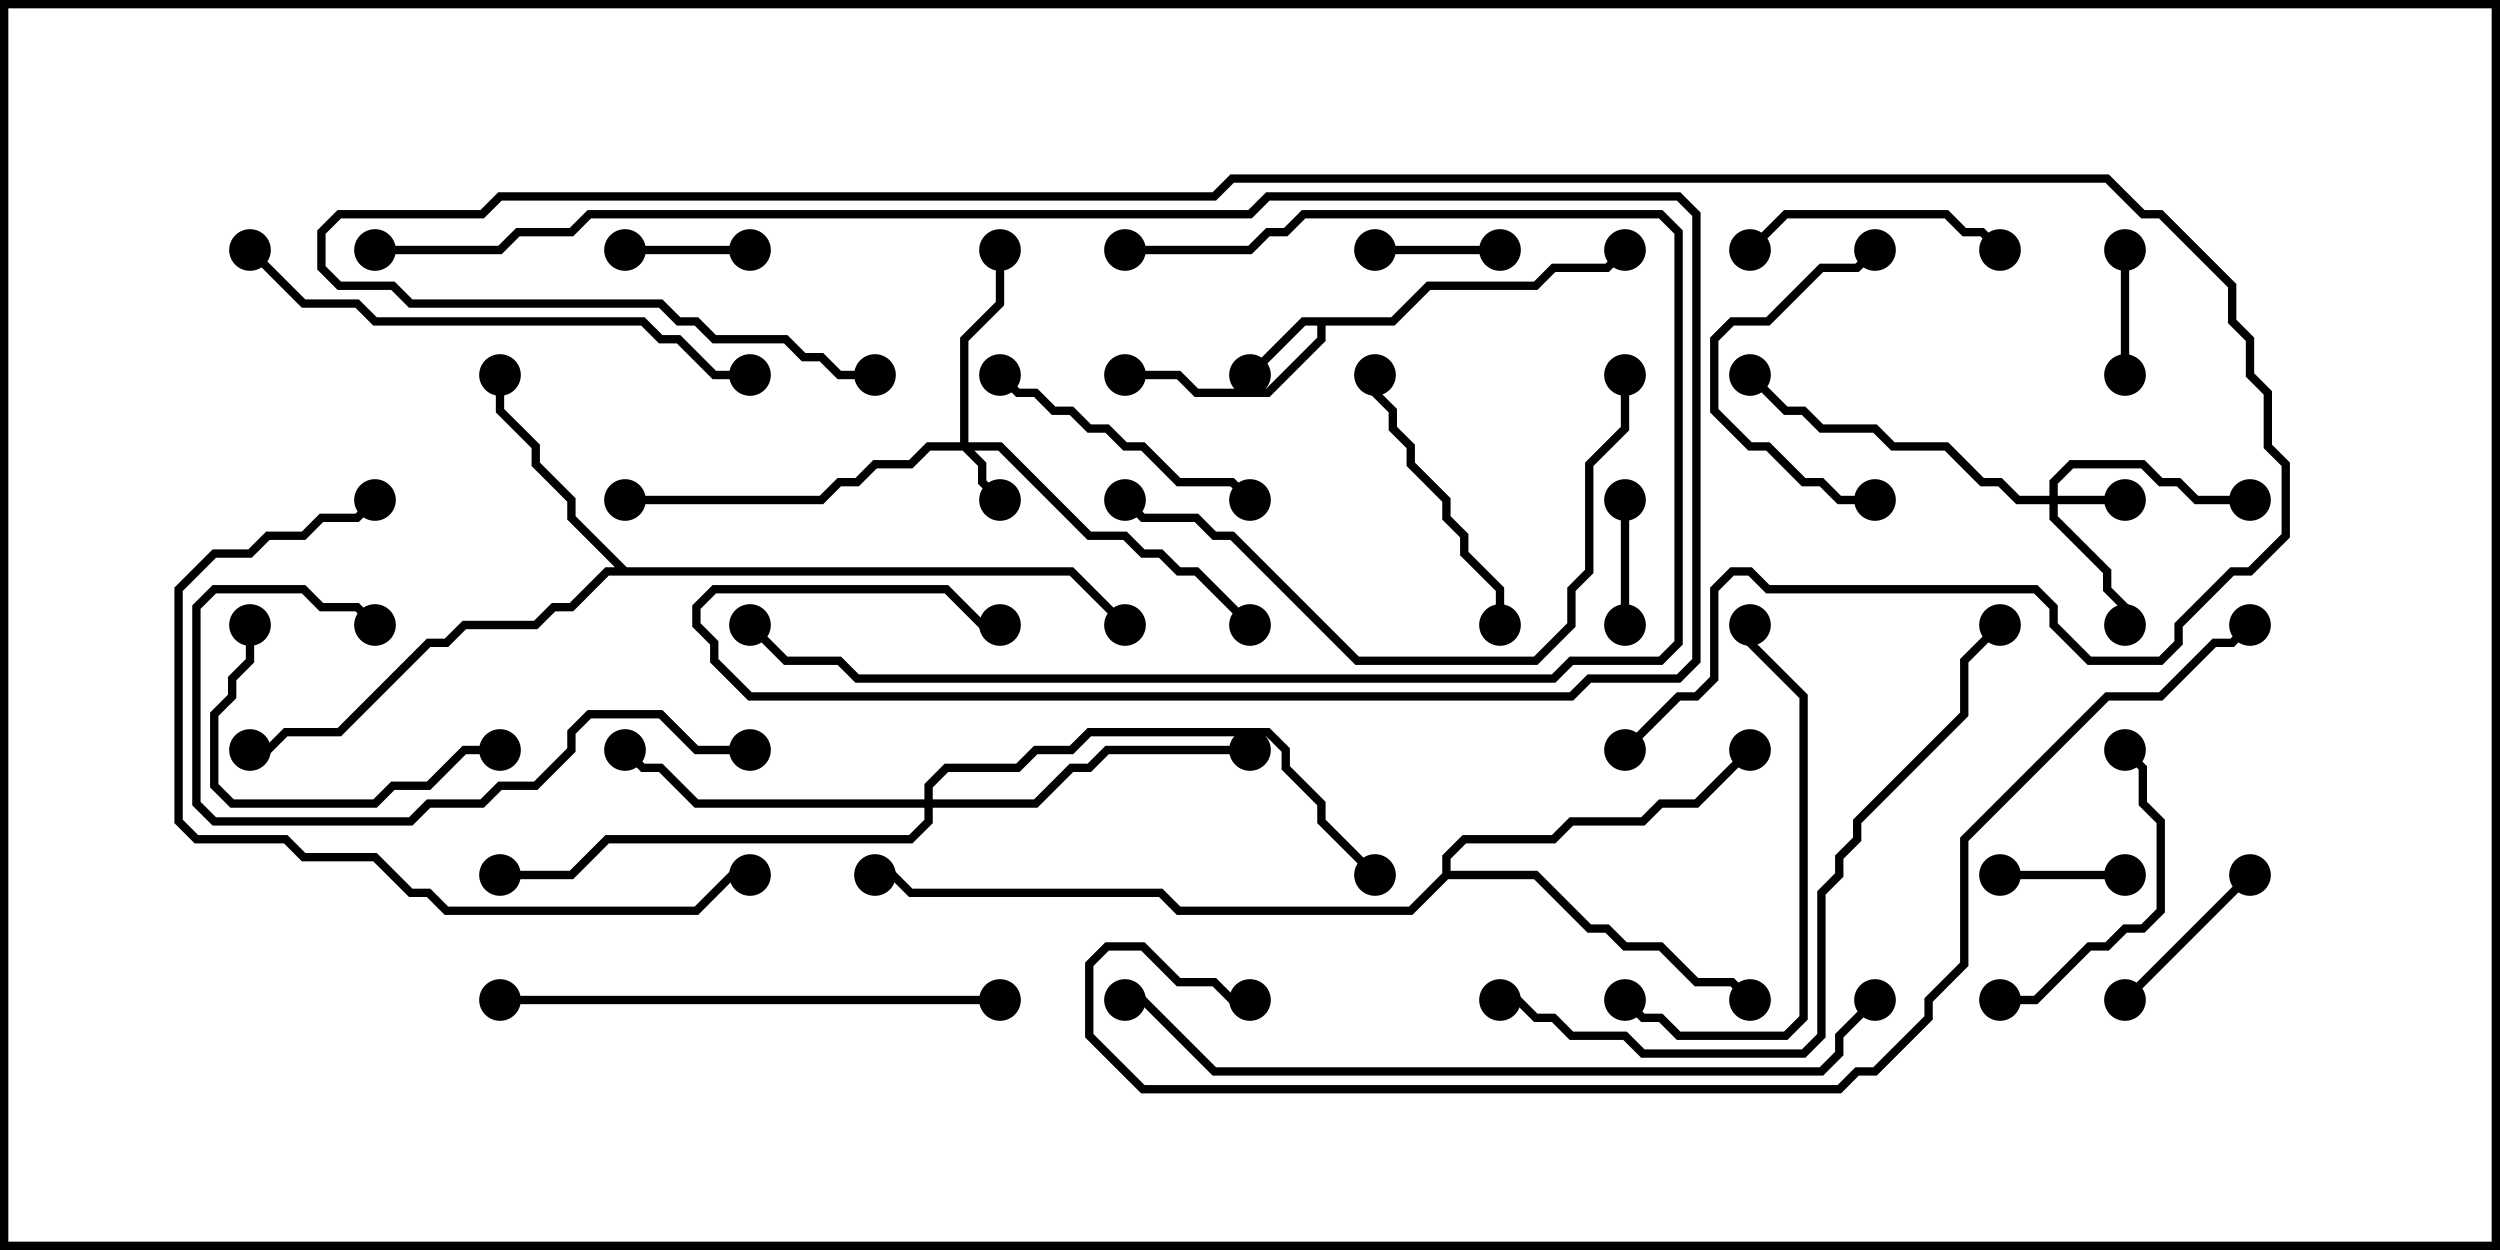 <svg version="1.1" width="30" height="15" xmlns="http://www.w3.org/2000/svg"><path d="M16.694,3.807L17.122,3.379L18.408,3.379L18.622,3.164L19.265,3.164L19.465,2.965L19.535,3.035L19.306,3.264L18.664,3.264L18.449,3.479L17.164,3.479L16.735,3.907L15.907,3.907L15.907,4.092L15.235,4.764L14.336,4.764L14.122,4.55L13.5,4.55L13.5,4.45L14.164,4.45L14.378,4.664L15.194,4.664L15.807,4.051L15.807,3.907L15.664,3.907L15.035,4.535L14.965,4.465L15.622,3.807z" stroke="none"/><path d="M7.521,6.807L12.878,6.807L13.535,7.465L13.465,7.535L12.836,6.907L7.306,6.907L6.878,7.336L6.664,7.336L6.449,7.55L5.592,7.55L5.378,7.764L5.164,7.764L4.092,8.836L3.449,8.836L3.235,9.05L3,9.05L3,8.95L3.194,8.95L3.408,8.736L4.051,8.736L5.122,7.664L5.336,7.664L5.551,7.45L6.408,7.45L6.622,7.236L6.836,7.236L7.265,6.807L7.379,6.807L6.807,6.235L6.807,6.021L6.379,5.592L6.379,5.378L5.95,4.949L5.95,4.5L6.05,4.5L6.05,4.908L6.479,5.336L6.479,5.551L6.907,5.979L6.907,6.194z" stroke="none"/><path d="M17.307,10.479L17.307,10.265L17.551,10.021L18.622,10.021L18.836,9.807L19.694,9.807L19.908,9.593L20.336,9.593L20.965,8.965L21.035,9.035L20.378,9.693L19.949,9.693L19.735,9.907L18.878,9.907L18.664,10.121L17.592,10.121L17.407,10.306L17.407,10.45L18.449,10.45L19.092,11.093L19.306,11.093L19.521,11.307L19.949,11.307L20.378,11.736L20.806,11.736L21.035,11.965L20.965,12.035L20.765,11.836L20.336,11.836L19.908,11.407L19.479,11.407L19.265,11.193L19.051,11.193L18.408,10.55L17.378,10.55L16.949,10.979L14.122,10.979L13.908,10.764L10.908,10.764L10.694,10.55L10.5,10.55L10.5,10.45L10.735,10.45L10.949,10.664L13.949,10.664L14.164,10.879L16.908,10.879z" stroke="none"/><path d="M11.521,5.307L11.521,4.051L11.95,3.622L11.95,3L12.05,3L12.05,3.664L11.621,4.092L11.621,5.307L12.021,5.307L13.092,6.379L13.521,6.379L13.735,6.593L13.949,6.593L14.164,6.807L14.378,6.807L15.035,7.465L14.965,7.535L14.336,6.907L14.122,6.907L13.908,6.693L13.694,6.693L13.479,6.479L13.051,6.479L11.979,5.407L11.692,5.407L11.836,5.551L11.836,5.765L12.035,5.965L11.965,6.035L11.736,5.806L11.736,5.592L11.551,5.407L11.164,5.407L10.949,5.621L10.521,5.621L10.306,5.836L10.092,5.836L9.878,6.05L7.5,6.05L7.5,5.95L9.836,5.95L10.051,5.736L10.265,5.736L10.479,5.521L10.908,5.521L11.122,5.307z" stroke="none"/><path d="M24.593,5.95L24.593,5.765L24.836,5.521L25.735,5.521L25.949,5.736L26.164,5.736L26.378,5.95L27,5.95L27,6.05L26.336,6.05L26.122,5.836L25.908,5.836L25.694,5.621L24.878,5.621L24.693,5.806L24.693,5.95L25.5,5.95L25.5,6.05L24.693,6.05L24.693,6.194L25.336,6.836L25.336,7.051L25.55,7.265L25.55,7.5L25.45,7.5L25.45,7.306L25.236,7.092L25.236,6.878L24.593,6.235L24.593,6.05L24.194,6.05L23.979,5.836L23.765,5.836L23.336,5.407L22.694,5.407L22.479,5.193L21.836,5.193L21.622,4.979L21.408,4.979L20.965,4.535L21.035,4.465L21.449,4.879L21.664,4.879L21.878,5.093L22.521,5.093L22.735,5.307L23.378,5.307L23.806,5.736L24.021,5.736L24.235,5.95z" stroke="none"/><path d="M11.093,9.593L11.093,9.408L11.336,9.164L12.194,9.164L12.408,8.95L12.836,8.95L13.051,8.736L15.235,8.736L15.479,8.979L15.479,9.194L15.907,9.622L15.907,9.836L16.535,10.465L16.465,10.535L15.807,9.878L15.807,9.664L15.379,9.235L15.379,9.021L15.194,8.836L13.092,8.836L12.878,9.05L12.449,9.05L12.235,9.264L11.378,9.264L11.193,9.449L11.193,9.593L12.408,9.593L12.836,9.164L13.051,9.164L13.265,8.95L15,8.95L15,9.05L13.306,9.05L13.092,9.264L12.878,9.264L12.449,9.693L11.193,9.693L11.193,9.878L10.949,10.121L7.306,10.121L6.878,10.55L6,10.55L6,10.45L6.836,10.45L7.265,10.021L10.908,10.021L11.093,9.836L11.093,9.693L8.336,9.693L7.908,9.264L7.694,9.264L7.465,9.035L7.535,8.965L7.735,9.164L7.949,9.164L8.378,9.593z" stroke="none"/><path d="M18,2.95L18,3.05L16.5,3.05L16.5,2.95z" stroke="none"/><path d="M9,2.95L9,3.05L7.5,3.05L7.5,2.95z" stroke="none"/><path d="M25.55,4.5L25.45,4.5L25.45,3L25.55,3z" stroke="none"/><path d="M25.5,10.45L25.5,10.55L24,10.55L24,10.45z" stroke="none"/><path d="M19.55,7.5L19.45,7.5L19.45,6L19.55,6z" stroke="none"/><path d="M25.535,12.035L25.465,11.965L26.965,10.465L27.035,10.535z" stroke="none"/><path d="M22.5,5.95L22.5,6.05L22.051,6.05L21.836,5.836L21.622,5.836L21.194,5.407L20.979,5.407L20.521,4.949L20.521,4.051L20.765,3.807L21.194,3.807L21.836,3.164L22.265,3.164L22.465,2.965L22.535,3.035L22.306,3.264L21.878,3.264L21.235,3.907L20.806,3.907L20.621,4.092L20.621,4.908L21.021,5.307L21.235,5.307L21.664,5.736L21.878,5.736L22.092,5.95z" stroke="none"/><path d="M24.035,2.965L23.965,3.035L23.765,2.836L23.551,2.836L23.336,2.621L21.449,2.621L21.035,3.035L20.965,2.965L21.408,2.521L23.378,2.521L23.592,2.736L23.806,2.736z" stroke="none"/><path d="M2.95,7.5L3.05,7.5L3.05,7.949L2.836,8.164L2.836,8.378L2.621,8.592L2.621,9.408L2.806,9.593L4.479,9.593L4.694,9.379L5.122,9.379L5.551,8.95L6,8.95L6,9.05L5.592,9.05L5.164,9.479L4.735,9.479L4.521,9.693L2.765,9.693L2.521,9.449L2.521,8.551L2.736,8.336L2.736,8.122L2.95,7.908z" stroke="none"/><path d="M16.45,4.5L16.55,4.5L16.55,4.694L16.764,4.908L16.764,5.122L16.979,5.336L16.979,5.551L17.407,5.979L17.407,6.194L17.621,6.408L17.621,6.622L18.05,7.051L18.05,7.5L17.95,7.5L17.95,7.092L17.521,6.664L17.521,6.449L17.307,6.235L17.307,6.021L16.879,5.592L16.879,5.378L16.664,5.164L16.664,4.949L16.45,4.735z" stroke="none"/><path d="M11.965,4.535L12.035,4.465L12.235,4.664L12.449,4.664L12.664,4.879L12.878,4.879L13.092,5.093L13.306,5.093L13.521,5.307L13.735,5.307L14.164,5.736L14.806,5.736L15.035,5.965L14.965,6.035L14.765,5.836L14.122,5.836L13.694,5.407L13.479,5.407L13.265,5.193L13.051,5.193L12.836,4.979L12.622,4.979L12.408,4.764L12.194,4.764z" stroke="none"/><path d="M24,12.05L24,11.95L24.408,11.95L25.051,11.307L25.265,11.307L25.479,11.093L25.694,11.093L25.879,10.908L25.879,9.878L25.664,9.664L25.664,9.235L25.465,9.035L25.535,8.965L25.764,9.194L25.764,9.622L25.979,9.836L25.979,10.949L25.735,11.193L25.521,11.193L25.306,11.407L25.092,11.407L24.449,12.05z" stroke="none"/><path d="M9,8.95L9,9.05L8.336,9.05L7.908,8.621L7.092,8.621L6.907,8.806L6.907,9.021L6.449,9.479L6.021,9.479L5.806,9.693L5.164,9.693L4.949,9.907L2.551,9.907L2.307,9.664L2.307,7.265L2.551,7.021L3.664,7.021L3.878,7.236L4.306,7.236L4.535,7.465L4.465,7.535L4.265,7.336L3.836,7.336L3.622,7.121L2.592,7.121L2.407,7.306L2.407,9.622L2.592,9.807L4.908,9.807L5.122,9.593L5.765,9.593L5.979,9.379L6.408,9.379L6.807,8.979L6.807,8.765L7.051,8.521L7.949,8.521L8.378,8.95z" stroke="none"/><path d="M19.465,12.035L19.535,11.965L19.735,12.164L19.949,12.164L20.164,12.379L21.408,12.379L21.593,12.194L21.593,8.378L20.95,7.735L20.95,7.5L21.05,7.5L21.05,7.694L21.693,8.336L21.693,12.235L21.449,12.479L20.122,12.479L19.908,12.264L19.694,12.264z" stroke="none"/><path d="M6,12.05L6,11.95L12,11.95L12,12.05z" stroke="none"/><path d="M19.45,4.5L19.55,4.5L19.55,5.164L19.121,5.592L19.121,6.878L18.907,7.092L18.907,7.521L18.449,7.979L16.265,7.979L14.765,6.479L14.551,6.479L14.336,6.264L13.694,6.264L13.465,6.035L13.535,5.965L13.735,6.164L14.378,6.164L14.592,6.379L14.806,6.379L16.306,7.879L18.408,7.879L18.807,7.479L18.807,7.051L19.021,6.836L19.021,5.551L19.45,5.122z" stroke="none"/><path d="M9,4.45L9,4.55L8.551,4.55L8.122,4.121L7.908,4.121L7.694,3.907L4.479,3.907L4.265,3.693L3.622,3.693L2.965,3.035L3.035,2.965L3.664,3.593L4.306,3.593L4.521,3.807L7.735,3.807L7.949,4.021L8.164,4.021L8.592,4.45z" stroke="none"/><path d="M4.465,5.965L4.535,6.035L4.306,6.264L3.878,6.264L3.664,6.479L3.235,6.479L3.021,6.693L2.592,6.693L2.193,7.092L2.193,9.836L2.378,10.021L3.449,10.021L3.664,10.236L4.521,10.236L4.949,10.664L5.164,10.664L5.378,10.879L8.336,10.879L8.765,10.45L9,10.45L9,10.55L8.806,10.55L8.378,10.979L5.336,10.979L5.122,10.764L4.908,10.764L4.479,10.336L3.622,10.336L3.408,10.121L2.336,10.121L2.093,9.878L2.093,7.051L2.551,6.593L2.979,6.593L3.194,6.379L3.622,6.379L3.836,6.164L4.265,6.164z" stroke="none"/><path d="M13.5,3.05L13.5,2.95L14.979,2.95L15.194,2.736L15.408,2.736L15.622,2.521L19.949,2.521L20.193,2.765L20.193,7.735L19.949,7.979L18.878,7.979L18.664,8.193L10.265,8.193L10.051,7.979L9.408,7.979L8.965,7.535L9.035,7.465L9.449,7.879L10.092,7.879L10.306,8.093L18.622,8.093L18.836,7.879L19.908,7.879L20.093,7.694L20.093,2.806L19.908,2.621L15.664,2.621L15.449,2.836L15.235,2.836L15.021,3.05z" stroke="none"/><path d="M23.965,7.465L24.035,7.535L23.621,7.949L23.621,8.592L22.336,9.878L22.336,10.092L22.121,10.306L22.121,10.521L21.907,10.735L21.907,12.449L21.664,12.693L19.694,12.693L19.479,12.479L18.836,12.479L18.622,12.264L18.408,12.264L18.194,12.05L18,12.05L18,11.95L18.235,11.95L18.449,12.164L18.664,12.164L18.878,12.379L19.521,12.379L19.735,12.593L21.622,12.593L21.807,12.408L21.807,10.694L22.021,10.479L22.021,10.265L22.236,10.051L22.236,9.836L23.521,8.551L23.521,7.908z" stroke="none"/><path d="M4.5,3.05L4.5,2.95L5.979,2.95L6.194,2.736L6.836,2.736L7.051,2.521L14.979,2.521L15.194,2.307L20.164,2.307L20.407,2.551L20.407,7.949L20.164,8.193L19.092,8.193L18.878,8.407L8.979,8.407L8.521,7.949L8.521,7.735L8.307,7.521L8.307,7.265L8.551,7.021L11.378,7.021L11.806,7.45L12,7.45L12,7.55L11.765,7.55L11.336,7.121L8.592,7.121L8.407,7.306L8.407,7.479L8.621,7.694L8.621,7.908L9.021,8.307L18.836,8.307L19.051,8.093L20.122,8.093L20.307,7.908L20.307,2.592L20.122,2.407L15.235,2.407L15.021,2.621L7.092,2.621L6.878,2.836L6.235,2.836L6.021,3.05z" stroke="none"/><path d="M22.465,11.965L22.535,12.035L22.121,12.449L22.121,12.664L21.878,12.907L14.551,12.907L13.694,12.05L13.5,12.05L13.5,11.95L13.735,11.95L14.592,12.807L21.836,12.807L22.021,12.622L22.021,12.408z" stroke="none"/><path d="M10.5,4.45L10.5,4.55L10.051,4.55L9.836,4.336L9.622,4.336L9.408,4.121L8.551,4.121L8.336,3.907L8.122,3.907L7.908,3.693L4.908,3.693L4.694,3.479L4.051,3.479L3.807,3.235L3.807,2.765L4.051,2.521L5.765,2.521L5.979,2.307L14.551,2.307L14.765,2.093L25.306,2.093L25.735,2.521L25.949,2.521L26.836,3.408L26.836,3.836L27.05,4.051L27.05,4.479L27.264,4.694L27.264,5.336L27.479,5.551L27.479,6.449L27.021,6.907L26.806,6.907L26.193,7.521L26.193,7.735L25.949,7.979L25.051,7.979L24.593,7.521L24.593,7.306L24.408,7.121L21.194,7.121L20.979,6.907L20.806,6.907L20.621,7.092L20.621,8.164L20.378,8.407L20.164,8.407L19.535,9.035L19.465,8.965L20.122,8.307L20.336,8.307L20.521,8.122L20.521,7.051L20.765,6.807L21.021,6.807L21.235,7.021L24.449,7.021L24.693,7.265L24.693,7.479L25.092,7.879L25.908,7.879L26.093,7.694L26.093,7.479L26.765,6.807L26.979,6.807L27.379,6.408L27.379,5.592L27.164,5.378L27.164,4.735L26.95,4.521L26.95,4.092L26.736,3.878L26.736,3.449L25.908,2.621L25.694,2.621L25.265,2.193L14.806,2.193L14.592,2.407L6.021,2.407L5.806,2.621L4.092,2.621L3.907,2.806L3.907,3.194L4.092,3.379L4.735,3.379L4.949,3.593L7.949,3.593L8.164,3.807L8.378,3.807L8.592,4.021L9.449,4.021L9.664,4.236L9.878,4.236L10.092,4.45z" stroke="none"/><path d="M26.965,7.465L27.035,7.535L26.806,7.764L26.592,7.764L25.949,8.407L25.306,8.407L23.621,10.092L23.621,11.592L23.193,12.021L23.193,12.235L22.521,12.907L22.306,12.907L22.092,13.121L13.694,13.121L13.021,12.449L13.021,11.551L13.265,11.307L13.735,11.307L14.164,11.736L14.592,11.736L14.806,11.95L15,11.95L15,12.05L14.765,12.05L14.551,11.836L14.122,11.836L13.694,11.407L13.306,11.407L13.121,11.592L13.121,12.408L13.735,13.021L22.051,13.021L22.265,12.807L22.479,12.807L23.093,12.194L23.093,11.979L23.521,11.551L23.521,10.051L25.265,8.307L25.908,8.307L26.551,7.664L26.765,7.664z" stroke="none"/><circle cx="15" cy="4.5" r="0.25" stroke-width="0" fill="#000" /><circle cx="13.5" cy="4.5" r="0.25" stroke-width="0" fill="#000" /><circle cx="19.5" cy="3" r="0.25" stroke-width="0" fill="#000" /><circle cx="6" cy="4.5" r="0.25" stroke-width="0" fill="#000" /><circle cx="3" cy="9" r="0.25" stroke-width="0" fill="#000" /><circle cx="13.5" cy="7.5" r="0.25" stroke-width="0" fill="#000" /><circle cx="21" cy="12" r="0.25" stroke-width="0" fill="#000" /><circle cx="21" cy="9" r="0.25" stroke-width="0" fill="#000" /><circle cx="10.5" cy="10.5" r="0.25" stroke-width="0" fill="#000" /><circle cx="12" cy="6" r="0.25" stroke-width="0" fill="#000" /><circle cx="12" cy="3" r="0.25" stroke-width="0" fill="#000" /><circle cx="15" cy="7.5" r="0.25" stroke-width="0" fill="#000" /><circle cx="7.5" cy="6" r="0.25" stroke-width="0" fill="#000" /><circle cx="25.5" cy="6" r="0.25" stroke-width="0" fill="#000" /><circle cx="25.5" cy="7.5" r="0.25" stroke-width="0" fill="#000" /><circle cx="27" cy="6" r="0.25" stroke-width="0" fill="#000" /><circle cx="21" cy="4.5" r="0.25" stroke-width="0" fill="#000" /><circle cx="7.5" cy="9" r="0.25" stroke-width="0" fill="#000" /><circle cx="15" cy="9" r="0.25" stroke-width="0" fill="#000" /><circle cx="6" cy="10.5" r="0.25" stroke-width="0" fill="#000" /><circle cx="16.5" cy="10.5" r="0.25" stroke-width="0" fill="#000" /><circle cx="18" cy="3" r="0.25" stroke-width="0" fill="#000" /><circle cx="16.5" cy="3" r="0.25" stroke-width="0" fill="#000" /><circle cx="9" cy="3" r="0.25" stroke-width="0" fill="#000" /><circle cx="7.5" cy="3" r="0.25" stroke-width="0" fill="#000" /><circle cx="25.5" cy="4.5" r="0.25" stroke-width="0" fill="#000" /><circle cx="25.5" cy="3" r="0.25" stroke-width="0" fill="#000" /><circle cx="25.5" cy="10.5" r="0.25" stroke-width="0" fill="#000" /><circle cx="24" cy="10.5" r="0.25" stroke-width="0" fill="#000" /><circle cx="19.5" cy="7.5" r="0.25" stroke-width="0" fill="#000" /><circle cx="19.5" cy="6" r="0.25" stroke-width="0" fill="#000" /><circle cx="25.5" cy="12" r="0.25" stroke-width="0" fill="#000" /><circle cx="27" cy="10.5" r="0.25" stroke-width="0" fill="#000" /><circle cx="22.5" cy="6" r="0.25" stroke-width="0" fill="#000" /><circle cx="22.5" cy="3" r="0.25" stroke-width="0" fill="#000" /><circle cx="24" cy="3" r="0.25" stroke-width="0" fill="#000" /><circle cx="21" cy="3" r="0.25" stroke-width="0" fill="#000" /><circle cx="3" cy="7.5" r="0.25" stroke-width="0" fill="#000" /><circle cx="6" cy="9" r="0.25" stroke-width="0" fill="#000" /><circle cx="16.5" cy="4.5" r="0.25" stroke-width="0" fill="#000" /><circle cx="18" cy="7.5" r="0.25" stroke-width="0" fill="#000" /><circle cx="12" cy="4.5" r="0.25" stroke-width="0" fill="#000" /><circle cx="15" cy="6" r="0.25" stroke-width="0" fill="#000" /><circle cx="24" cy="12" r="0.25" stroke-width="0" fill="#000" /><circle cx="25.5" cy="9" r="0.25" stroke-width="0" fill="#000" /><circle cx="9" cy="9" r="0.25" stroke-width="0" fill="#000" /><circle cx="4.5" cy="7.5" r="0.25" stroke-width="0" fill="#000" /><circle cx="19.5" cy="12" r="0.25" stroke-width="0" fill="#000" /><circle cx="21" cy="7.5" r="0.25" stroke-width="0" fill="#000" /><circle cx="6" cy="12" r="0.25" stroke-width="0" fill="#000" /><circle cx="12" cy="12" r="0.25" stroke-width="0" fill="#000" /><circle cx="19.5" cy="4.5" r="0.25" stroke-width="0" fill="#000" /><circle cx="13.5" cy="6" r="0.25" stroke-width="0" fill="#000" /><circle cx="9" cy="4.5" r="0.25" stroke-width="0" fill="#000" /><circle cx="3" cy="3" r="0.25" stroke-width="0" fill="#000" /><circle cx="4.5" cy="6" r="0.25" stroke-width="0" fill="#000" /><circle cx="9" cy="10.5" r="0.25" stroke-width="0" fill="#000" /><circle cx="13.5" cy="3" r="0.25" stroke-width="0" fill="#000" /><circle cx="9" cy="7.5" r="0.25" stroke-width="0" fill="#000" /><circle cx="24" cy="7.5" r="0.25" stroke-width="0" fill="#000" /><circle cx="18" cy="12" r="0.25" stroke-width="0" fill="#000" /><circle cx="4.5" cy="3" r="0.25" stroke-width="0" fill="#000" /><circle cx="12" cy="7.5" r="0.25" stroke-width="0" fill="#000" /><circle cx="22.5" cy="12" r="0.25" stroke-width="0" fill="#000" /><circle cx="13.5" cy="12" r="0.25" stroke-width="0" fill="#000" /><circle cx="10.5" cy="4.5" r="0.25" stroke-width="0" fill="#000" /><circle cx="19.5" cy="9" r="0.25" stroke-width="0" fill="#000" /><circle cx="27" cy="7.5" r="0.25" stroke-width="0" fill="#000" /><circle cx="15" cy="12" r="0.25" stroke-width="0" fill="#000" /><rect x="0" y="0" width="30" height="15" stroke-width="0.2" stroke="#000" fill="none" /></svg>